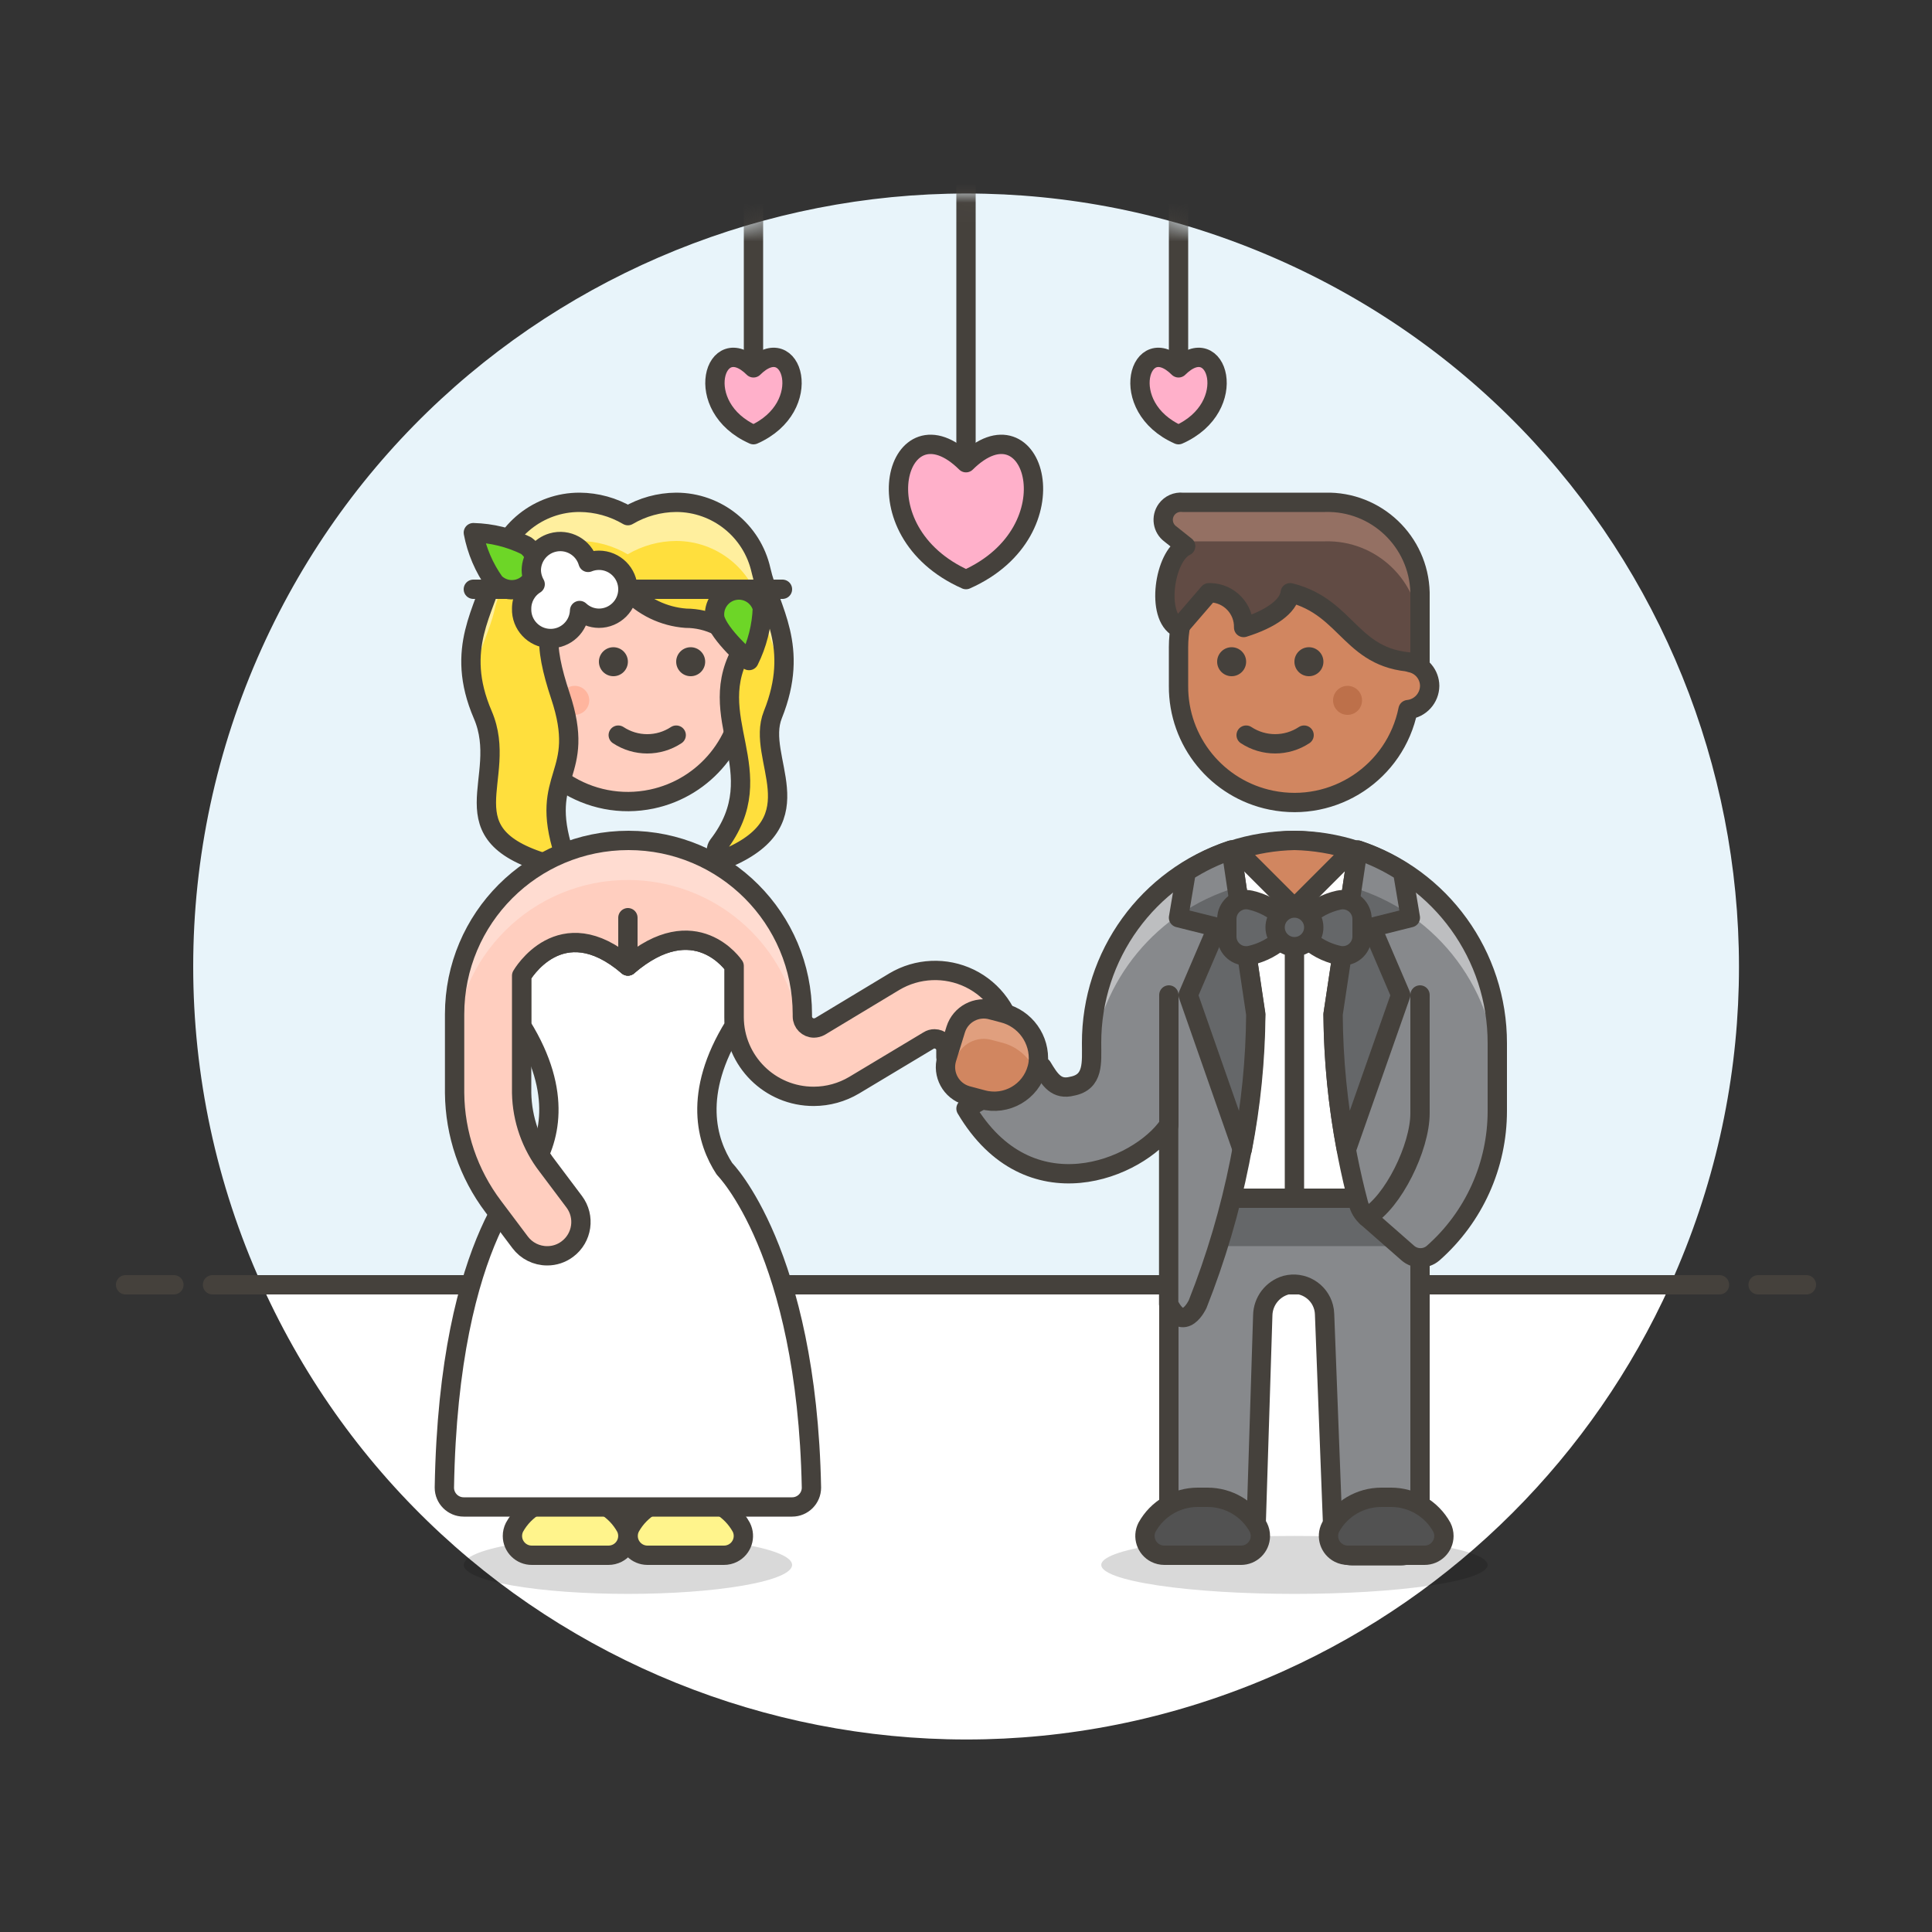 <?xml version="1.0" encoding="UTF-8"?><svg version="1.1" viewBox="0 0 100 100" xmlns="http://www.w3.org/2000/svg" xmlns:xlink="http://www.w3.org/1999/xlink"><rect x="0" y="0" width="100" height="100" fill="#333333" stroke="none"/><!--Generated by IJSVG (https://github.com/curthard89/IJSVG)--><defs><mask id="a" maskContentUnits="userSpaceOnUse" maskUnits="objectBoundingBox"><path fill="#FFF" d="M78.284,21.716c15.621,15.621 15.621,40.948 0,56.569c-15.621,15.621 -40.948,15.621 -56.569,0c-15.621,-15.621 -15.621,-40.948 -7.10543e-15,-56.569c15.621,-15.621 40.948,-15.621 56.569,-7.10543e-15"></path></mask><path id="b" d="M39.39,29.52l3.09493e-09,1.38703e-08c-0.459,-2.056 -2.283,-3.519 -4.39,-3.52l2.1069e-07,-1.46418e-09c-0.88,0.006 -1.742,0.244 -2.5,0.69l9.07656e-08,5.33815e-08c-0.758,-0.446 -1.62,-0.684 -2.5,-0.69l-4.04552e-08,-7.19709e-11c-2.111,-0.004 -3.94,1.46 -4.4,3.52c-0.45,2.05 -2.11,4 -0.61,7.48c1.43,3.33 -2.13,6.22 3.58,7.78l1.3139e-08,3.61596e-09c0.177,0.049 0.366,-0.005 0.49,-0.14l-1.52919e-08,1.59638e-08c0.127,-0.133 0.173,-0.324 0.12,-0.5c-1.33,-4.14 1.23,-3.92 -0.18,-8.14c-0.85,-2.55 -1,-4.5 1,-4.5l-7.72993e-08,-6.78314e-09c0.935,0.082 1.856,-0.268 2.5,-0.95l-6.98442e-08,-7.58871e-08c0.779,0.847 1.852,1.365 3,1.45h-1.63918e-07c1.18,-5.15943e-08 2.292,0.556 3,1.5c-2.26,3.62 1.62,6.42 -1.33,10.25l-9.53861e-10,1.2643e-09c-0.118,0.157 -0.118,0.373 1.90771e-09,0.53l-2.04408e-08,-2.50393e-08c0.123,0.151 0.332,0.2 0.51,0.12c4.62,-2 1.41,-5.13 2.32,-7.4c1.42,-3.54 -0.15,-5.43 -0.61,-7.48Z"></path><path id="j" d="M61.4,45.12l-0.4,2.38l2,0.5l-1.5,3.5l2.8,8l1.19357e-06,-6.13593e-06c0.449,-2.307 0.683,-4.65 0.7,-7l-1.27,-8.5l6.21568e-07,-2.06331e-07c-0.821,0.273 -1.604,0.649 -2.33,1.12Z"></path><path id="g" d="M50.86,56.92l1.15509e-08,3.11972e-09c1.226,0.331 2.489,-0.394 2.82,-1.621c0.027,-0.098 0.047,-0.198 0.06,-0.299l9.00054e-08,-9.83639e-07c0.109,-1.191 -0.669,-2.283 -1.83,-2.57l-0.57,-0.15l-6.59337e-08,-1.90254e-08c-0.791,-0.228 -1.621,0.215 -1.87,1l-0.47,1.52l-4.93392e-08,1.67397e-07c-0.239,0.811 0.224,1.661 1.035,1.9c0.012,0.003 0.023,0.007 0.035,0.01Z"></path><path id="i" d="M69,52.5l4.01501e-07,6.32601e-05c0.015,2.35 0.246,4.693 0.69,7l2.81,-8l-1.5,-3.5l2,-0.5l-0.4,-2.38l-1.77872e-07,-1.15368e-07c-0.723,-0.469 -1.503,-0.845 -2.32,-1.12Z"></path><path id="e" d="M56.5,54c0,1 0.12,2 -1,2.22c-0.82,0.21 -1.15,-0.32 -1.56,-1l-3.94,2.16c3.25,5.5 8.92,3.14 10.49,0.86v9.26c0.78,1.57 1.5,0 1.5,0l-1.2301e-06,3.10389e-06c1.894,-4.779 2.91,-9.86 3,-15l-1.26,-8.5l7.95714e-07,-2.60164e-07c-4.323,1.413 -7.243,5.452 -7.23,10Z"></path><path id="f" d="M77.5,54l1.1695e-07,-6.76184e-05c0.008,-4.544 -2.905,-8.578 -7.22,-10l-1.28,8.5l-1.80578e-06,-0c0.029,3.302 0.469,6.587 1.31,9.78l-4.62053e-08,-1.88682e-07c0.069,0.28 0.222,0.531 0.44,0.72l2.12,1.86l6.09748e-08,5.28546e-08c0.376,0.326 0.934,0.326 1.31,-1.05709e-07l-3.61666e-07,3.18772e-07c2.113,-1.862 3.322,-4.543 3.32,-7.36v-3.5Z"></path><path id="c" d="M51,56.24l1.08056e-07,-1.37128e-08c0.964,-0.122 1.647,-1.003 1.524,-1.968c-0.001,-0.011 -0.003,-0.022 -0.004,-0.032l-0.06,-0.42l2.2007e-07,1.79509e-06c-0.169,-1.376 -1.023,-2.573 -2.27,-3.18l3.15809e-07,1.52546e-07c-1.246,-0.602 -2.711,-0.538 -3.9,0.17l-3.85,2.32l3.1804e-08,-1.69718e-08c-0.095,0.051 -0.202,0.078 -0.31,0.08l-2.62268e-08,7.10543e-15c-0.331,-1.44847e-08 -0.6,-0.269 -0.6,-0.6c0,0 0,0 0,0v-0.11v0c0,-4.971 -4.029,-9 -9,-9c-4.971,0 -9,4.029 -9,9v4.07l-8.91303e-08,-9.76318e-06c0.019,2.124 0.72,4.185 2,5.88l1.39,1.85l8.97983e-08,1.19731e-07c0.33,0.441 0.849,0.7 1.4,0.7l4.84995e-08,2.82256e-10c0.379,0.002 0.748,-0.121 1.05,-0.35l9.74805e-08,-7.31104e-08c0.773,-0.58 0.93,-1.677 0.35,-2.45c0,0 0,-7.10543e-15 0,-7.10543e-15l-1.39,-1.85l4.14916e-07,5.37084e-07c-0.838,-1.084 -1.304,-2.41 -1.33,-3.78v-6.07c0,0 2,-3.5 5.5,-0.5c3.5,-3 5.5,0 5.5,0v2.65l5.21183e-08,1.64804e-05c0.007,2.27 1.853,4.104 4.123,4.097c0.735,-0.002 1.455,-0.202 2.087,-0.577l3.85,-2.31l5.80635e-08,-3.76209e-08c0.092,-0.06 0.2,-0.091 0.31,-0.09l-1.30074e-08,-1.00712e-10c0.299,0.002 0.55,0.224 0.59,0.52v0.43l-1.06352e-07,-8.07069e-07c0.115,0.87 0.853,1.523 1.73,1.53Z"></path><path id="h" d="M61,32.5c-1.2,-0.6 -0.73,-3.72 0.37,-4.23l-0.79,-0.63l-9.97171e-08,-7.28544e-08c-0.406,-0.296 -0.494,-0.866 -0.198,-1.272c0.191,-0.261 0.506,-0.402 0.828,-0.368h7.38l1.53172e-07,-3.87781e-09c2.645,-0.067 4.843,2.023 4.91,4.667c0,0.004 0,0.009 0,0.013v3.61c-3.61,0 -3.63,-2.84 -6.72,-3.61c-0.08,0.7 -1,1.36 -2.41,1.8l-7.9155e-09,3.44185e-07c0.022,-0.972 -0.747,-1.778 -1.719,-1.8c-0.027,-0.001 -0.054,-0.001 -0.081,-1.58309e-08Z"></path><path id="d" d="M60.5,62v17.5l1.42109e-14,1.50996e-07c8.33927e-08,0.552 0.448,1 1,1h2.5h-4.37114e-08c0.552,2.41411e-08 1,-0.448 1,-1l0.36,-11.41l-8.27912e-08,5.48708e-06c0.011,-0.73 0.498,-1.368 1.2,-1.57l2.88318e-08,-7.45925e-09c0.855,-0.221 1.728,0.293 1.95,1.148c0.03,0.115 0.047,0.233 0.05,0.352l0.44,11.51l1.42109e-14,1.50996e-07c8.33927e-08,0.552 0.448,1 1,1h2.5h-4.37114e-08c0.552,2.41411e-08 1,-0.448 1,-1v-17.53Z"></path></defs><path d="M86.45,66.5l3.10434e-08,-6.86853e-08c9.098,-20.131 0.155,-43.826 -19.976,-52.924c-20.131,-9.098 -43.826,-0.155 -52.924,19.976c-4.733,10.473 -4.733,22.476 6.20868e-08,32.948Z" fill="#E8F4FA"></path><path fill="#FFF" d="M13.55,66.5l-9.80291e-07,-2.16895e-06c9.098,20.131 32.793,29.074 52.924,19.976c8.867,-4.007 15.969,-11.109 19.976,-19.976Z"></path><g stroke-linecap="round" stroke-width="1" stroke="#45413C" fill="none" stroke-linejoin="round"><path d="M11,66.5h78"></path><path d="M6.5,66.5h2.5"></path><path d="M91,66.5h2.5"></path><path fill="#FFCEBF" d="M32.5,27.5l-2.62268e-07,7.10543e-15c-3.314,1.44847e-07 -6,2.686 -6,6c0,0 0,7.10543e-15 0,7.10543e-15v0.8l-8.32209e-08,1.5839e-08c-0.577,0.11 -0.996,0.613 -1,1.2l1.22381e-08,1.07457e-06c0.007,0.638 0.494,1.169 1.13,1.23l1.33298e-07,6.29918e-07c0.686,3.242 3.87,5.314 7.112,4.628c2.769,-0.586 4.752,-3.027 4.758,-5.858v-2l3.55271e-14,6.43866e-07c0,-3.314 -2.686,-6 -6,-6Z"></path></g><path fill="#45413C" d="M32.28,33.72c0.293,0.293 0.293,0.768 0,1.061c-0.293,0.293 -0.768,0.293 -1.061,0c-0.293,-0.293 -0.293,-0.768 0,-1.061c0.293,-0.293 0.768,-0.293 1.061,0"></path><path d="M36.28,33.72c0.293,0.293 0.293,0.768 0,1.061c-0.293,0.293 -0.768,0.293 -1.061,0c-0.293,-0.293 -0.293,-0.768 0,-1.061c0.293,-0.293 0.768,-0.293 1.061,0" fill="#45413C"></path><path fill="#FFB59E" d="M30.28,35.72c0.293,0.293 0.293,0.768 0,1.061c-0.293,0.293 -0.768,0.293 -1.061,0c-0.293,-0.293 -0.293,-0.768 0,-1.061c0.293,-0.293 0.768,-0.293 1.061,0"></path><path d="M32,38.05l-1.39225e-07,-9.20393e-08c0.91,0.601 2.09,0.601 3,1.84079e-07" stroke-linecap="round" stroke-width="1" stroke="#45413C" fill="none" stroke-linejoin="round"></path><path opacity="0.15" fill="#020202" d="M38.51,79.939c3.319,0.586 3.319,1.536 0,2.121c-3.319,0.586 -8.701,0.586 -12.021,0c-3.319,-0.586 -3.319,-1.536 -3.55271e-15,-2.121c3.319,-0.586 8.701,-0.586 12.021,0"></path><g stroke-linecap="round" stroke-width="1" stroke="#45413C" fill="#FFF48C" stroke-linejoin="round"><path d="M33.51,80.5l-3.85789e-08,-1.16742e-10c-0.552,-0.002 -0.999,-0.451 -0.997,-1.003c0,-0.155 0.037,-0.308 0.107,-0.447l1.91887e-07,-3.47557e-07c0.527,-0.954 1.53,-1.548 2.62,-1.55h0.5l1.30755e-07,-1.6081e-10c1.094,-0.001 2.101,0.593 2.63,1.55l1.51567e-08,3.00766e-08c0.249,0.493 0.05,1.095 -0.443,1.343c-0.142,0.071 -0.298,0.108 -0.457,0.107Z"></path><path d="M27.53,80.5l4.1832e-08,-2.92147e-10c-0.552,0.004 -1.003,-0.441 -1.007,-0.993c-0.001,-0.159 0.036,-0.315 0.107,-0.457l-1.48365e-07,2.68726e-07c0.529,-0.957 1.536,-1.551 2.63,-1.55h0.5l1.30755e-07,-1.60796e-10c1.094,-0.001 2.101,0.593 2.63,1.55l1.51567e-08,3.00766e-08c0.249,0.493 0.05,1.095 -0.443,1.343c-0.142,0.071 -0.298,0.108 -0.457,0.107Z"></path><path fill="#FFF" d="M23,77l1.06581e-14,1.50996e-07c8.33927e-08,0.552 0.448,1 1,1h17h-4.37114e-08c0.552,2.41411e-08 1,-0.448 1,-1c-0.24,-12.24 -4.5,-16.5 -4.5,-16.5c-0.92,-1.41 -1.67,-3.9 0.5,-7.4v-3.1c0,0 -2,-3 -5.5,0c-3.5,-3 -5.5,0.5 -5.5,0.5v2.6c2.17,3.5 1.42,6 0.5,7.4c0,0 -4.28,3.33 -4.5,16.5Z"></path></g><use fill="#FFDF3D" xlink:href="#b"></use><path d="M25.61,31.52l1.34527e-08,-6.029e-08c0.459,-2.056 2.283,-3.519 4.39,-3.52l-7.22354e-08,-6.48463e-10c0.876,0.008 1.735,0.246 2.49,0.69l-1.20705e-07,7.0986e-08c0.761,-0.448 1.627,-0.686 2.51,-0.69l-1.27947e-07,-5.66622e-11c2.107,0.001 3.931,1.464 4.39,3.52c0.26,1.18 0.89,2.3 1.11,3.71c0.38,-2.45 -0.74,-4 -1.11,-5.71l4.38519e-08,1.96528e-07c-0.459,-2.056 -2.283,-3.519 -4.39,-3.52l2.1069e-07,-1.46419e-09c-0.88,0.006 -1.742,0.244 -2.5,0.69l9.28608e-08,5.46137e-08c-0.758,-0.446 -1.62,-0.684 -2.5,-0.69l-4.04552e-08,-7.19709e-11c-2.111,-0.004 -3.94,1.46 -4.4,3.52c-0.37,1.68 -1.54,3.27 -1.14,5.71c0.24,-1.4 0.89,-2.54 1.15,-3.71Z" fill="#FFEF9E"></path><use fill="none" stroke="#45413C" stroke-linecap="round" stroke-linejoin="round" stroke-width="1" xlink:href="#b"></use><g stroke-linecap="round" stroke-width="1" stroke="#45413C" fill="none" stroke-linejoin="round"><path d="M40.5,30.5h-16"></path><path fill="#6DD627" d="M37,32l-1.40449e-08,-8.75386e-08c-0.11,-0.687 0.357,-1.333 1.044,-1.444c0.636,-0.102 1.247,0.292 1.416,0.914l2.35078e-07,-6.67605e-06c-0.033,0.946 -0.269,1.873 -0.69,2.72c0,0 -1.54,-1.31 -1.77,-2.19Z"></path><path fill="#6DD627" d="M27.23,28.24l2.31691e-08,1.66041e-08c0.566,0.405 0.696,1.192 0.29,1.758c-0.405,0.566 -1.192,0.696 -1.758,0.29c-0.058,-0.041 -0.112,-0.088 -0.162,-0.138l-3.66718e-07,-5.15358e-07c-0.548,-0.771 -0.924,-1.651 -1.1,-2.58l3.54325e-07,9.23788e-09c0.948,0.025 1.879,0.253 2.73,0.67Z"></path><path fill="#FFF" d="M31,29l-8.36374e-08,3.21336e-10c-0.192,0.001 -0.382,0.038 -0.56,0.11l1.90075e-08,6.53313e-08c-0.231,-0.795 -1.064,-1.253 -1.859,-1.021c-0.63,0.183 -1.068,0.755 -1.081,1.411l-1.45142e-08,-1.16672e-06c0.003,0.26 0.072,0.514 0.2,0.74l-4.72086e-08,2.9276e-08c-0.436,0.27 -0.701,0.747 -0.7,1.26l2.94478e-09,-8.83434e-08c-0.028,0.828 0.622,1.522 1.45,1.55c0.828,0.028 1.522,-0.622 1.55,-1.45l-7.9016e-08,-7.44384e-08c0.271,0.255 0.628,0.398 1,0.4h-6.55671e-08c0.828,3.62117e-08 1.5,-0.672 1.5,-1.5c3.62117e-08,-0.828 -0.672,-1.5 -1.5,-1.5Z"></path></g><use fill="#FFCEBF" xlink:href="#c"></use><path d="M41.5,52.5v0c0,-4.971 -4.029,-9 -9,-9c-4.971,0 -9,4.029 -9,9v2l-6.25435e-08,1.18654e-05c0.026,-4.97 4.077,-8.979 9.047,-8.952c4.11,0.022 7.684,2.825 8.683,6.812l5.71537e-09,2.21829e-08c0.023,0.091 0.106,0.153 0.2,0.15Z" fill="#FFDCD1"></path><use fill="none" stroke="#45413C" stroke-linecap="round" stroke-linejoin="round" stroke-width="1" xlink:href="#c"></use><g stroke-linecap="round" stroke-width="1" stroke="#45413C" fill="none" stroke-linejoin="round"><path d="M32.5,47.5v2.5"></path><path fill="#D18660" d="M67,27.5l-2.62268e-07,7.10543e-15c3.314,-1.44847e-07 6,2.686 6,6v0.8l1.21629e-07,2.31491e-08c0.577,0.11 0.996,0.613 1,1.2l4.29384e-08,-4.05763e-06c-0.007,0.635 -0.488,1.164 -1.12,1.23l4.47662e-08,-2.20569e-07c-0.659,3.248 -3.826,5.346 -7.074,4.687c-2.81,-0.57 -4.824,-3.049 -4.806,-5.917v-2l7.10543e-14,6.80913e-07c-5.00356e-07,-3.314 2.686,-6 6,-6c9.4139e-08,-1.42109e-14 1.32295e-07,-1.77636e-14 2.26434e-07,-2.84217e-14Z"></path></g><path opacity="0.15" fill="#020202" d="M74.071,79.939c3.905,0.586 3.905,1.536 0,2.121c-3.905,0.586 -10.237,0.586 -14.142,0c-3.905,-0.586 -3.905,-1.536 0,-2.121c3.905,-0.586 10.237,-0.586 14.142,0"></path><use xlink:href="#d" fill="#87898C"></use><path fill="#656769" d="M60.5,62h13v2.5h-13Z"></path><g stroke-linecap="round" stroke-width="1" stroke="#45413C" fill="none" stroke-linejoin="round"><use xlink:href="#d"></use><path fill="#525252" d="M73.73,80.5l-1.00463e-08,-7.0159e-11c0.552,0.004 1.003,-0.441 1.007,-0.993c0.001,-0.159 -0.036,-0.315 -0.107,-0.457l1.03076e-07,1.86696e-07c-0.529,-0.957 -1.536,-1.551 -2.63,-1.55h-0.5l-3.53951e-08,-4.35278e-11c-1.094,-0.001 -2.101,0.593 -2.63,1.55l3.93833e-08,-7.81511e-08c-0.249,0.493 -0.05,1.095 0.443,1.343c0.142,0.071 0.298,0.108 0.457,0.107Z"></path><path fill="#525252" d="M64.23,80.5l-1.00463e-08,-7.0159e-11c0.552,0.004 1.003,-0.441 1.007,-0.993c0.001,-0.159 -0.036,-0.315 -0.107,-0.457l1.03076e-07,1.86696e-07c-0.529,-0.957 -1.536,-1.551 -2.63,-1.55h-0.5l-3.53951e-08,-4.35278e-11c-1.094,-0.001 -2.101,0.593 -2.63,1.55l3.93833e-08,-7.81511e-08c-0.249,0.493 -0.05,1.095 0.443,1.343c0.142,0.071 0.298,0.108 0.457,0.107Z"></path><path fill="#FFF" d="M67,43.5l-4.17673e-07,-7.75429e-10c-1.111,-0.002 -2.215,0.173 -3.27,0.52v18h6.48v-18l-3.08922e-07,-1.01441e-07c-1.036,-0.34 -2.119,-0.516 -3.21,-0.52Z"></path><path d="M67,47v15"></path><path fill="#D18660" d="M67,43.5l2.75072e-07,-5.86741e-09c-1.019,0.022 -2.029,0.19 -3,0.5l3,3l3,-3l-7.64845e-07,-2.44133e-07c-0.971,-0.31 -1.981,-0.478 -3,-0.5Z"></path></g><use fill="#87898C" xlink:href="#e"></use><path d="M64,45.93l-0.27,-1.93l7.95714e-07,-2.60164e-07c-4.323,1.413 -7.243,5.452 -7.23,10c0,0.33 0,0.67 0,1l1.62053e-07,-1.62794e-06c0.425,-4.266 3.389,-7.852 7.5,-9.07Z" fill="#BDBEC0"></path><use fill="#87898C" xlink:href="#f"></use><path d="M77.5,56v0v-2v0l1.1695e-07,-6.76184e-05c0.008,-4.544 -2.905,-8.578 -7.22,-10l-0.28,1.93l5.64245e-07,1.68661e-07c4.451,1.33 7.5,5.425 7.5,10.07Z" fill="#BDBEC0"></path><use fill="none" stroke="#45413C" stroke-linecap="round" stroke-linejoin="round" stroke-width="1" xlink:href="#f"></use><path d="M60.5,51.5v6.74" stroke-linecap="round" stroke-width="1" stroke="#45413C" fill="none" stroke-linejoin="round"></path><path fill="#45413C" d="M68.28,33.72c0.293,0.293 0.293,0.768 0,1.061c-0.293,0.293 -0.768,0.293 -1.061,0c-0.293,-0.293 -0.293,-0.768 0,-1.061c0.293,-0.293 0.768,-0.293 1.061,0"></path><use xlink:href="#e" stroke-width="1" stroke="#45413C" fill="none" stroke-linejoin="round"></use><path fill="#45413C" d="M64.28,33.72c0.293,0.293 0.293,0.768 0,1.061c-0.293,0.293 -0.768,0.293 -1.061,0c-0.293,-0.293 -0.293,-0.768 0,-1.061c0.293,-0.293 0.768,-0.293 1.061,0"></path><path d="M70.28,35.72c0.293,0.293 0.293,0.768 0,1.061c-0.293,0.293 -0.768,0.293 -1.061,0c-0.293,-0.293 -0.293,-0.768 0,-1.061c0.293,-0.293 0.768,-0.293 1.061,0" fill="#BD704A"></path><path fill="none" stroke="#45413C" stroke-linecap="round" stroke-linejoin="round" stroke-width="1" d="M67.5,38.05l-1.18972e-08,7.8237e-09c-0.91,0.599 -2.09,0.599 -3,-1.56474e-08"></path><use xlink:href="#g" fill="#D18660"></use><path fill="#E09F7E" d="M49.47,54.83l1.4997e-09,-4.71846e-09c0.249,-0.785 1.079,-1.228 1.87,-1l0.57,0.15l-3.54799e-08,-9.70395e-09c0.782,0.214 1.416,0.785 1.71,1.54l1.94419e-07,-5.91449e-07c0.051,-0.154 0.091,-0.311 0.12,-0.47l9.00054e-08,-9.83639e-07c0.109,-1.191 -0.669,-2.283 -1.83,-2.57l-0.57,-0.15l-6.59337e-08,-1.90254e-08c-0.791,-0.228 -1.621,0.215 -1.87,1l-0.47,1.47l6.69365e-08,-2.39145e-07c-0.106,0.377 -0.066,0.78 0.11,1.13Z"></path><use xlink:href="#g" stroke-linecap="round" stroke-width="1" stroke="#45413C" fill="none" stroke-linejoin="round"></use><use fill="#614B44" xlink:href="#h"></use><path d="M68.59,26h-7.38l4.10431e-08,4.22395e-09c-0.5,-0.051 -0.947,0.312 -0.998,0.812c-0.033,0.322 0.107,0.637 0.368,0.828l0.47,0.38h0.16h7.38l1.53172e-07,-3.87781e-09c2.645,-0.067 4.843,2.023 4.91,4.667c0,0.004 0,0.009 0,0.013v-2l6.93057e-08,3.75158e-06c-0.049,-2.645 -2.233,-4.75 -4.878,-4.701c-0.011,0 -0.022,0 -0.032,0.001Z" fill="#947063"></path><use fill="none" stroke="#45413C" stroke-linecap="round" stroke-linejoin="round" stroke-width="1" xlink:href="#h"></use><use xlink:href="#i" fill="#656769"></use><path fill="#87898C" d="M72.6,45.12l-1.77872e-07,-1.15368e-07c-0.723,-0.469 -1.503,-0.845 -2.32,-1.12l-0.28,1.93v0l-1.37422e-07,-4.03962e-08c1.071,0.315 2.084,0.801 3,1.44Z"></path><g stroke-width="1" stroke="#45413C" fill="none" stroke-linejoin="round"><use xlink:href="#i"></use><path stroke-linecap="round" d="M73.5,51.5v6.12c0,1.77 -1.4,4.61 -2.75,5.38"></path></g><use fill="#656769" xlink:href="#j"></use><path d="M64,45.93l-0.27,-1.93l3.75806e-07,-1.22015e-07c-0.82,0.266 -1.603,0.636 -2.33,1.1l-0.4,2.27l-7.15621e-07,4.96281e-07c0.917,-0.636 1.93,-1.122 3,-1.44Z" fill="#87898C"></path><use fill="none" stroke="#45413C" stroke-linecap="round" stroke-linejoin="round" stroke-width="1" xlink:href="#j"></use><g stroke-width="1" stroke="#45413C" fill="#656769" stroke-linejoin="round"><path d="M67,48l0.58,-0.5l9.69074e-08,-9.25155e-08c0.476,-0.454 1.067,-0.769 1.71,-0.91l-3.06602e-08,6.5937e-09c0.54,-0.116 1.072,0.227 1.188,0.767c0.016,0.076 0.024,0.154 0.022,0.233v0.86l4.10625e-08,1.83667e-06c0.012,0.552 -0.425,1.01 -0.977,1.022c-0.078,0.002 -0.156,-0.006 -0.233,-0.022l-2.44514e-07,-5.36204e-08c-0.643,-0.141 -1.234,-0.456 -1.71,-0.91Z"></path><path d="M67,48l-0.58,-0.5l6.93277e-08,6.61349e-08c-0.474,-0.452 -1.061,-0.766 -1.7,-0.91l2.87778e-08,6.4995e-09c-0.539,-0.122 -1.074,0.216 -1.196,0.755c-0.018,0.08 -0.026,0.163 -0.024,0.245v0.86l-8.48846e-09,3.45403e-07c-0.014,0.552 0.423,1.011 0.975,1.024c0.082,0.002 0.165,-0.006 0.245,-0.024l1.7666e-08,-3.97148e-09c0.639,-0.144 1.226,-0.458 1.7,-0.91Z"></path><path d="M67.707,47.293c0.391,0.391 0.391,1.024 0,1.414c-0.391,0.391 -1.024,0.391 -1.414,0c-0.391,-0.391 -0.391,-1.024 0,-1.414c0.391,-0.391 1.024,-0.391 1.414,0"></path></g><g mask="url(#a)"><path fill="none" stroke="#45413C" stroke-linecap="round" stroke-linejoin="round" stroke-width="1" d="M50,8.96v14.99"></path><path fill="#FFB0CA" stroke="#45413C" stroke-linecap="round" stroke-linejoin="round" stroke-width="1" d="M50,30c-5.68,-2.52 -3.52,-9.53 0,-6.05c3.51,-3.48 5.68,3.53 0,6.05Z"></path><path fill="none" stroke="#45413C" stroke-linecap="round" stroke-linejoin="round" stroke-width="1" d="M39,8.96v10.08"></path><path fill="#FFB0CA" stroke="#45413C" stroke-linecap="round" stroke-linejoin="round" stroke-width="1" d="M39,22.5c-3.25,-1.44 -2,-5.45 0,-3.46c2,-1.99 3.25,2.02 0,3.46Z"></path><path fill="none" stroke="#45413C" stroke-linecap="round" stroke-linejoin="round" stroke-width="1" d="M61,8.96v10.08"></path><path fill="#FFB0CA" stroke="#45413C" stroke-linecap="round" stroke-linejoin="round" stroke-width="1" d="M61,22.5c3.25,-1.44 2,-5.45 0,-3.46c-2,-1.99 -3.25,2.02 0,3.46Z"></path></g></svg>